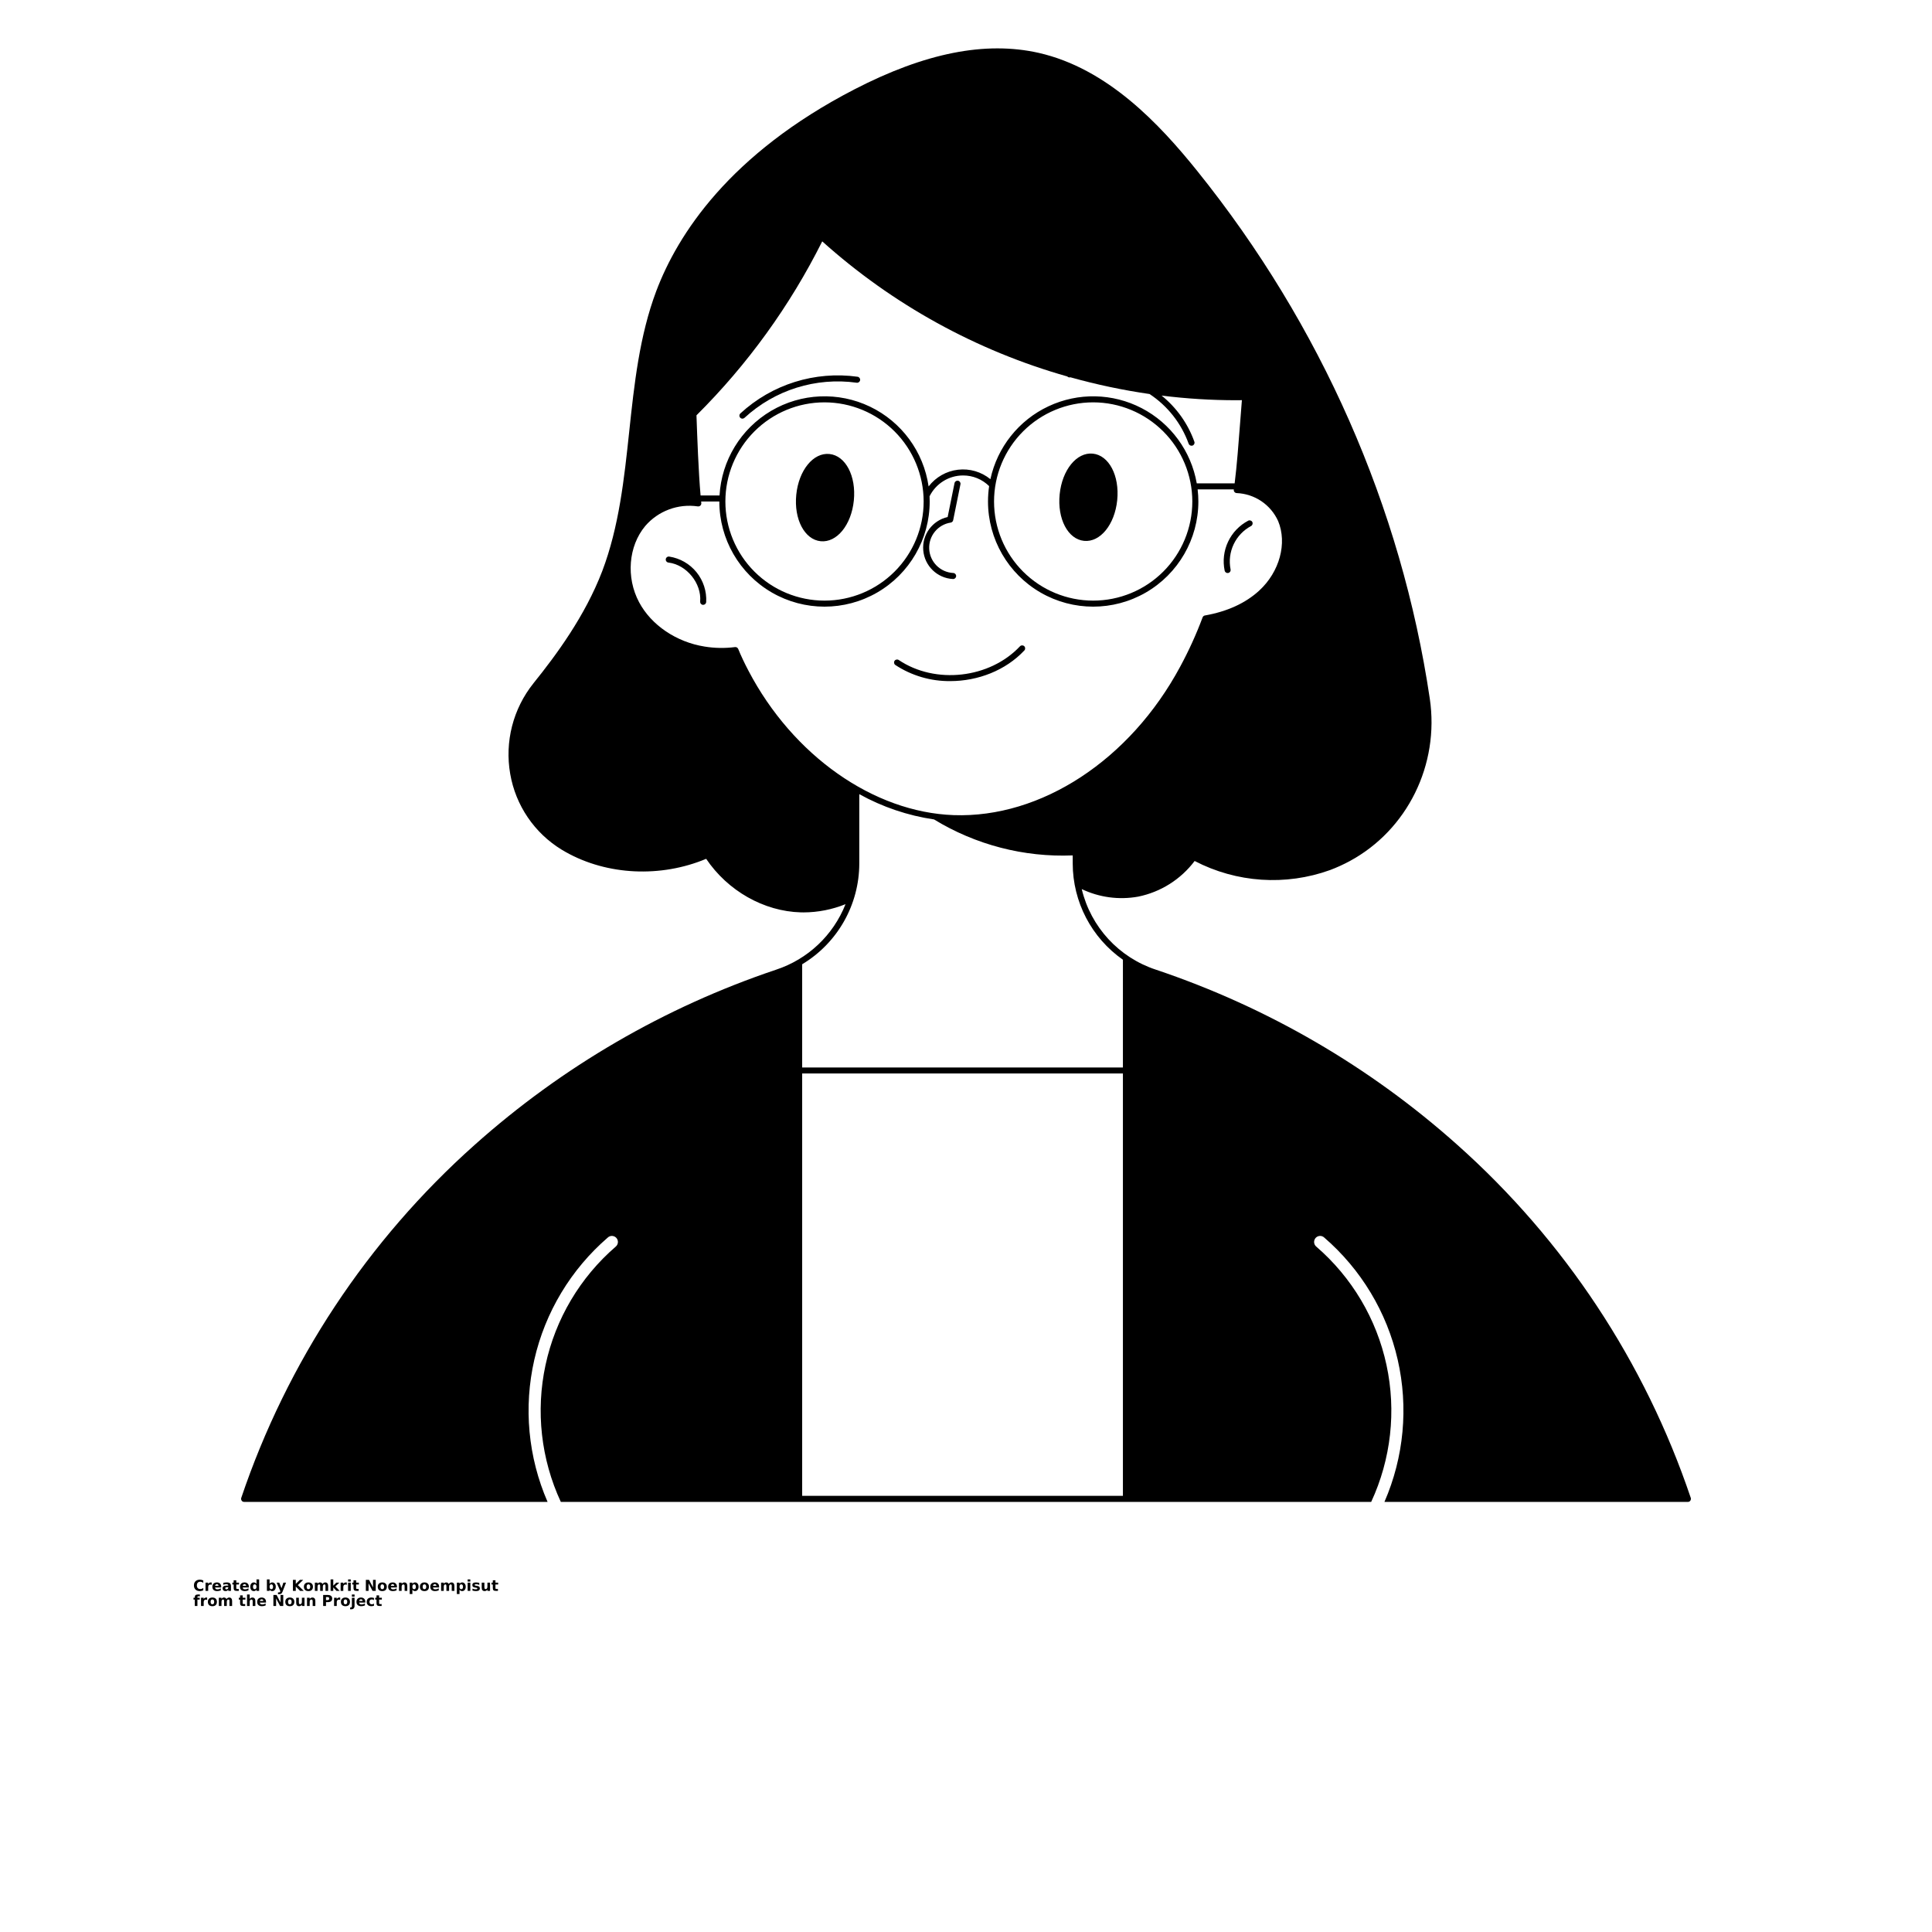 <?xml version="1.0" encoding="UTF-8"?>
<svg width="700pt" height="700pt" version="1.1" viewBox="0 0 700 700" xmlns="http://www.w3.org/2000/svg" xmlns:xlink="http://www.w3.org/1999/xlink">
 <defs>
  <symbol id="w" overflow="visible">
   <path d="m3.656-0.219c-0.188 0.094-0.387 0.168-0.594 0.219-0.199 0.051-0.406 0.078-0.625 0.078-0.668 0-1.199-0.18-1.594-0.547-0.387-0.375-0.578-0.879-0.578-1.516 0-0.645 0.191-1.148 0.578-1.516 0.395-0.375 0.926-0.562 1.594-0.562 0.219 0 0.426 0.027 0.625 0.078 0.207 0.055 0.406 0.125 0.594 0.219v0.828c-0.188-0.125-0.375-0.219-0.562-0.281-0.18-0.062-0.371-0.094-0.578-0.094-0.367 0-0.656 0.121-0.875 0.359-0.211 0.23-0.312 0.555-0.312 0.969 0 0.406 0.102 0.73 0.312 0.969 0.219 0.23 0.508 0.344 0.875 0.344 0.207 0 0.398-0.023 0.578-0.078 0.188-0.062 0.375-0.16 0.562-0.297z"/>
  </symbol>
  <symbol id="d" overflow="visible">
   <path d="m2.688-2.172c-0.086-0.039-0.168-0.07-0.25-0.094-0.086-0.02-0.168-0.031-0.25-0.031-0.25 0-0.445 0.086-0.578 0.25-0.125 0.156-0.188 0.383-0.188 0.672v1.375h-0.969v-2.984h0.969v0.484c0.113-0.195 0.25-0.336 0.406-0.422 0.164-0.094 0.359-0.141 0.578-0.141h0.109c0.039 0 0.094 0.008 0.156 0.016z"/>
  </symbol>
  <symbol id="a" overflow="visible">
   <path d="m3.438-1.5v0.266h-2.234c0.031 0.23 0.113 0.402 0.25 0.516 0.133 0.105 0.328 0.156 0.578 0.156 0.207 0 0.414-0.023 0.625-0.078 0.207-0.062 0.422-0.156 0.641-0.281v0.734c-0.219 0.094-0.445 0.164-0.672 0.203-0.23 0.039-0.453 0.062-0.672 0.062-0.543 0-0.965-0.133-1.266-0.406-0.305-0.281-0.453-0.672-0.453-1.172 0-0.477 0.145-0.859 0.438-1.141 0.301-0.281 0.707-0.422 1.219-0.422 0.469 0 0.844 0.141 1.125 0.422s0.422 0.664 0.422 1.141zm-0.969-0.328c0-0.176-0.059-0.316-0.172-0.422-0.105-0.113-0.242-0.172-0.406-0.172-0.188 0-0.34 0.055-0.453 0.156-0.117 0.105-0.188 0.25-0.219 0.438z"/>
  </symbol>
  <symbol id="o" overflow="visible">
   <path d="m1.797-1.344c-0.199 0-0.352 0.039-0.453 0.109-0.094 0.062-0.141 0.164-0.141 0.297 0 0.117 0.035 0.211 0.109 0.281 0.082 0.062 0.195 0.094 0.344 0.094 0.176 0 0.328-0.062 0.453-0.188s0.188-0.285 0.188-0.484v-0.109zm1.469-0.359v1.703h-0.969v-0.438c-0.125 0.18-0.273 0.309-0.438 0.391-0.156 0.082-0.352 0.125-0.578 0.125-0.312 0-0.57-0.086-0.766-0.266-0.188-0.188-0.281-0.422-0.281-0.703 0-0.352 0.117-0.613 0.359-0.781 0.238-0.164 0.617-0.25 1.141-0.25h0.562v-0.062c0-0.156-0.062-0.266-0.188-0.328-0.117-0.07-0.297-0.109-0.547-0.109-0.211 0-0.402 0.023-0.578 0.062-0.18 0.043-0.34 0.102-0.484 0.172v-0.719c0.195-0.051 0.398-0.086 0.609-0.109 0.207-0.031 0.414-0.047 0.625-0.047 0.539 0 0.93 0.109 1.172 0.328 0.238 0.211 0.359 0.555 0.359 1.031z"/>
  </symbol>
  <symbol id="c" overflow="visible">
   <path d="m1.5-3.844v0.859h0.984v0.672h-0.984v1.281c0 0.137 0.023 0.23 0.078 0.281 0.062 0.043 0.176 0.062 0.344 0.062h0.484v0.688h-0.812c-0.387 0-0.656-0.078-0.812-0.234s-0.234-0.422-0.234-0.797v-1.281h-0.469v-0.672h0.469v-0.859z"/>
  </symbol>
  <symbol id="n" overflow="visible">
   <path d="m2.5-2.547v-1.609h0.953v4.156h-0.953v-0.438c-0.137 0.18-0.281 0.309-0.438 0.391-0.156 0.082-0.34 0.125-0.547 0.125-0.375 0-0.684-0.145-0.922-0.438-0.23-0.289-0.344-0.672-0.344-1.141 0-0.457 0.113-0.832 0.344-1.125 0.238-0.289 0.547-0.438 0.922-0.438 0.195 0 0.375 0.043 0.531 0.125 0.164 0.086 0.316 0.215 0.453 0.391zm-0.641 1.938c0.207 0 0.363-0.07 0.469-0.219 0.113-0.156 0.172-0.379 0.172-0.672 0-0.281-0.059-0.492-0.172-0.641-0.105-0.156-0.262-0.234-0.469-0.234-0.199 0-0.355 0.078-0.469 0.234-0.105 0.148-0.156 0.359-0.156 0.641 0 0.293 0.051 0.516 0.156 0.672 0.113 0.148 0.27 0.219 0.469 0.219z"/>
  </symbol>
  <symbol id="m" overflow="visible">
   <path d="m2.047-0.609c0.207 0 0.363-0.07 0.469-0.219 0.113-0.156 0.172-0.379 0.172-0.672 0-0.281-0.059-0.492-0.172-0.641-0.105-0.156-0.262-0.234-0.469-0.234-0.199 0-0.355 0.078-0.469 0.234-0.105 0.148-0.156 0.359-0.156 0.641 0 0.293 0.051 0.516 0.156 0.672 0.113 0.148 0.27 0.219 0.469 0.219zm-0.625-1.938c0.125-0.176 0.266-0.305 0.422-0.391 0.164-0.082 0.352-0.125 0.562-0.125 0.363 0 0.664 0.148 0.906 0.438 0.238 0.293 0.359 0.668 0.359 1.125 0 0.469-0.121 0.852-0.359 1.141-0.242 0.293-0.543 0.438-0.906 0.438-0.211 0-0.398-0.043-0.562-0.125-0.156-0.082-0.297-0.211-0.422-0.391v0.438h-0.969v-4.156h0.969z"/>
  </symbol>
  <symbol id="l" overflow="visible">
   <path d="m0.062-2.984h0.953l0.812 2.016 0.688-2.016h0.953l-1.266 3.266c-0.125 0.332-0.273 0.566-0.438 0.703-0.168 0.133-0.391 0.203-0.672 0.203h-0.547v-0.641h0.297c0.164 0 0.285-0.027 0.359-0.078 0.07-0.055 0.129-0.141 0.172-0.266l0.031-0.094z"/>
  </symbol>
  <symbol id="k" overflow="visible">
   <path d="m0.5-3.984h1.031v1.453l1.484-1.453h1.188l-1.922 1.891 2.125 2.094h-1.297l-1.578-1.562v1.562h-1.031z"/>
  </symbol>
  <symbol id="b" overflow="visible">
   <path d="m1.875-2.375c-0.211 0-0.371 0.078-0.484 0.234-0.105 0.148-0.156 0.359-0.156 0.641 0 0.293 0.051 0.516 0.156 0.672 0.113 0.148 0.273 0.219 0.484 0.219 0.207 0 0.367-0.07 0.484-0.219 0.113-0.156 0.172-0.379 0.172-0.672 0-0.281-0.059-0.492-0.172-0.641-0.117-0.156-0.277-0.234-0.484-0.234zm0-0.688c0.52 0 0.922 0.141 1.203 0.422 0.289 0.273 0.438 0.652 0.438 1.141 0 0.5-0.148 0.891-0.438 1.172-0.281 0.273-0.684 0.406-1.203 0.406-0.512 0-0.914-0.133-1.203-0.406-0.293-0.281-0.438-0.672-0.438-1.172 0-0.488 0.145-0.867 0.438-1.141 0.289-0.281 0.691-0.422 1.203-0.422z"/>
  </symbol>
  <symbol id="e" overflow="visible">
   <path d="m3.234-2.5c0.113-0.176 0.254-0.312 0.422-0.406 0.164-0.102 0.352-0.156 0.562-0.156 0.332 0 0.586 0.109 0.766 0.328 0.188 0.211 0.281 0.512 0.281 0.906v1.828h-0.969v-1.562c0.008-0.02 0.016-0.039 0.016-0.062v-0.109c0-0.219-0.031-0.375-0.094-0.469s-0.164-0.141-0.297-0.141c-0.188 0-0.336 0.078-0.438 0.234-0.094 0.148-0.141 0.359-0.141 0.641v1.469h-0.969v-1.562c0-0.332-0.031-0.547-0.094-0.641-0.055-0.094-0.152-0.141-0.297-0.141-0.18 0-0.32 0.078-0.422 0.234-0.094 0.148-0.141 0.359-0.141 0.641v1.469h-0.969v-2.984h0.969v0.438c0.113-0.176 0.242-0.305 0.391-0.391 0.156-0.082 0.328-0.125 0.516-0.125 0.207 0 0.391 0.055 0.547 0.156 0.156 0.094 0.273 0.23 0.359 0.406z"/>
  </symbol>
  <symbol id="v" overflow="visible">
   <path d="m0.453-4.156h0.969v2.266l1.094-1.094h1.109l-1.453 1.359 1.562 1.625h-1.156l-1.156-1.25v1.25h-0.969z"/>
  </symbol>
  <symbol id="j" overflow="visible">
   <path d="m0.453-2.984h0.969v2.984h-0.969zm0-1.172h0.969v0.781h-0.969z"/>
  </symbol>
  <symbol id="i" overflow="visible">
   <path d="m0.5-3.984h1.156l1.438 2.734v-2.734h0.984v3.984h-1.156l-1.438-2.734v2.734h-0.984z"/>
  </symbol>
  <symbol id="h" overflow="visible">
   <path d="m3.469-1.828v1.828h-0.969v-1.391c0-0.258-0.008-0.438-0.016-0.531-0.012-0.102-0.031-0.176-0.062-0.219-0.031-0.062-0.086-0.109-0.156-0.141-0.062-0.039-0.133-0.062-0.203-0.062-0.211 0-0.371 0.078-0.484 0.234-0.105 0.156-0.156 0.371-0.156 0.641v1.469h-0.969v-2.984h0.969v0.438c0.133-0.176 0.285-0.305 0.453-0.391 0.164-0.082 0.344-0.125 0.531-0.125 0.344 0 0.602 0.109 0.781 0.328 0.188 0.211 0.281 0.512 0.281 0.906z"/>
  </symbol>
  <symbol id="g" overflow="visible">
   <path d="m1.422-0.438v1.578h-0.969v-4.125h0.969v0.438c0.125-0.176 0.266-0.305 0.422-0.391 0.164-0.082 0.352-0.125 0.562-0.125 0.363 0 0.664 0.148 0.906 0.438 0.238 0.293 0.359 0.668 0.359 1.125 0 0.469-0.121 0.852-0.359 1.141-0.242 0.293-0.543 0.438-0.906 0.438-0.211 0-0.398-0.043-0.562-0.125-0.156-0.082-0.297-0.211-0.422-0.391zm0.625-1.938c-0.199 0-0.355 0.078-0.469 0.234-0.105 0.148-0.156 0.359-0.156 0.641 0 0.293 0.051 0.516 0.156 0.672 0.113 0.148 0.27 0.219 0.469 0.219 0.207 0 0.363-0.07 0.469-0.219 0.113-0.156 0.172-0.379 0.172-0.672 0-0.281-0.059-0.492-0.172-0.641-0.105-0.156-0.262-0.234-0.469-0.234z"/>
  </symbol>
  <symbol id="u" overflow="visible">
   <path d="m2.797-2.891v0.719c-0.211-0.082-0.406-0.145-0.594-0.188-0.188-0.039-0.371-0.062-0.547-0.062-0.18 0-0.312 0.023-0.406 0.062-0.086 0.043-0.125 0.109-0.125 0.203 0 0.086 0.031 0.148 0.094 0.188 0.07 0.043 0.195 0.074 0.375 0.094l0.156 0.016c0.488 0.062 0.816 0.168 0.984 0.312 0.176 0.137 0.266 0.359 0.266 0.672s-0.121 0.555-0.359 0.719c-0.23 0.156-0.578 0.234-1.047 0.234-0.199 0-0.406-0.016-0.625-0.047-0.211-0.031-0.422-0.078-0.641-0.141v-0.719c0.188 0.086 0.379 0.152 0.578 0.203 0.207 0.043 0.414 0.062 0.625 0.062 0.188 0 0.328-0.023 0.422-0.078 0.094-0.051 0.141-0.125 0.141-0.219s-0.039-0.16-0.109-0.203c-0.062-0.039-0.188-0.07-0.375-0.094l-0.172-0.016c-0.43-0.051-0.73-0.148-0.906-0.297-0.168-0.145-0.25-0.363-0.25-0.656 0-0.32 0.109-0.555 0.328-0.703 0.219-0.156 0.551-0.234 1-0.234 0.176 0 0.359 0.016 0.547 0.047 0.195 0.023 0.41 0.062 0.641 0.125z"/>
  </symbol>
  <symbol id="f" overflow="visible">
   <path d="m0.422-1.172v-1.812h0.969v0.297 0.609 0.484c0 0.242 0.004 0.418 0.016 0.531 0.008 0.105 0.031 0.18 0.062 0.219 0.039 0.062 0.094 0.117 0.156 0.156 0.062 0.031 0.133 0.047 0.219 0.047 0.195 0 0.352-0.078 0.469-0.234 0.113-0.156 0.172-0.367 0.172-0.641v-1.469h0.953v2.984h-0.953v-0.438c-0.148 0.18-0.305 0.309-0.469 0.391-0.156 0.082-0.336 0.125-0.531 0.125-0.344 0-0.609-0.102-0.797-0.312-0.18-0.219-0.266-0.531-0.266-0.938z"/>
  </symbol>
  <symbol id="t" overflow="visible">
   <path d="m2.422-4.156v0.625h-0.516c-0.137 0-0.234 0.027-0.297 0.078-0.055 0.055-0.078 0.137-0.078 0.25v0.219h0.828v0.672h-0.828v2.312h-0.953v-2.312h-0.469v-0.672h0.469v-0.219c0-0.32 0.086-0.562 0.266-0.719 0.188-0.156 0.473-0.234 0.859-0.234z"/>
  </symbol>
  <symbol id="s" overflow="visible">
   <path d="m3.469-1.828v1.828h-0.969v-1.391c0-0.258-0.008-0.438-0.016-0.531-0.012-0.102-0.031-0.176-0.062-0.219-0.031-0.062-0.086-0.109-0.156-0.141-0.062-0.039-0.133-0.062-0.203-0.062-0.211 0-0.371 0.078-0.484 0.234-0.105 0.156-0.156 0.371-0.156 0.641v1.469h-0.969v-4.156h0.969v1.609c0.133-0.176 0.285-0.305 0.453-0.391 0.164-0.082 0.344-0.125 0.531-0.125 0.344 0 0.602 0.109 0.781 0.328 0.188 0.211 0.281 0.512 0.281 0.906z"/>
  </symbol>
  <symbol id="r" overflow="visible">
   <path d="m0.5-3.984h1.703c0.508 0 0.898 0.117 1.172 0.344 0.27 0.219 0.406 0.539 0.406 0.953 0 0.418-0.137 0.742-0.406 0.969-0.273 0.219-0.664 0.328-1.172 0.328h-0.672v1.391h-1.031zm1.031 0.75v1.109h0.562c0.195 0 0.348-0.047 0.453-0.141 0.113-0.102 0.172-0.242 0.172-0.422 0-0.176-0.059-0.312-0.172-0.406-0.105-0.094-0.258-0.141-0.453-0.141z"/>
  </symbol>
  <symbol id="q" overflow="visible">
   <path d="m0.453-2.984h0.969v2.938c0 0.395-0.102 0.695-0.297 0.906-0.188 0.219-0.465 0.328-0.828 0.328h-0.484v-0.641h0.172c0.176 0 0.297-0.043 0.359-0.125 0.07-0.074 0.109-0.23 0.109-0.469zm0-1.172h0.969v0.781h-0.969z"/>
  </symbol>
  <symbol id="p" overflow="visible">
   <path d="m2.875-2.891v0.766c-0.125-0.082-0.258-0.145-0.391-0.188-0.137-0.039-0.273-0.062-0.406-0.062-0.273 0-0.48 0.078-0.625 0.234-0.148 0.156-0.219 0.371-0.219 0.641 0 0.281 0.07 0.5 0.219 0.656 0.145 0.156 0.352 0.234 0.625 0.234 0.145 0 0.285-0.02 0.422-0.062 0.133-0.039 0.258-0.109 0.375-0.203v0.781c-0.148 0.062-0.297 0.102-0.453 0.125-0.156 0.031-0.312 0.047-0.469 0.047-0.543 0-0.965-0.133-1.266-0.406-0.305-0.281-0.453-0.672-0.453-1.172 0-0.488 0.148-0.867 0.453-1.141 0.301-0.281 0.723-0.422 1.266-0.422 0.156 0 0.312 0.016 0.469 0.047 0.156 0.023 0.305 0.062 0.453 0.125z"/>
  </symbol>
 </defs>
 <g>
  <path d="m268.99 151.69c0.277 0 0.547-0.105 0.75-0.297 10.961-10.113 25.875-14.781 40.648-12.727 0.598 0.09 1.156-0.32 1.246-0.918 0.09-0.598-0.32-1.156-0.918-1.246-15.434-2.148-31.02 2.731-42.473 13.297-0.328 0.309-0.434 0.785-0.266 1.199 0.164 0.418 0.566 0.691 1.016 0.691z"/>
  <path d="m345.25 209.79h0.059c0.602 0.016 1.105-0.461 1.121-1.066 0.012-0.605-0.465-1.105-1.066-1.121-4.707-0.246-8.461-4.008-8.699-8.715-0.234-4.703 3.125-8.824 7.781-9.539 0.453-0.07 0.816-0.414 0.906-0.867l2.637-13.016c0.121-0.59-0.262-1.168-0.855-1.289-0.59-0.121-1.168 0.262-1.289 0.852l-2.492 12.301c-5.543 1.246-9.32 6.394-8.84 12.055 0.477 5.664 5.062 10.105 10.738 10.402z"/>
  <path d="m371.16 235.65c0.395-0.445 0.363-1.121-0.066-1.527-0.434-0.402-1.113-0.391-1.527 0.031-10.957 11.688-30.676 13.914-43.961 4.965-0.5-0.316-1.16-0.18-1.492 0.312-0.328 0.492-0.211 1.156 0.27 1.5 5.91 3.883 12.84 5.918 19.906 5.848 9.992 0 20.035-3.836 26.871-11.129z"/>
  <path d="m395.95 164.36c-5.848-0.586-11.125 5.891-12.016 14.754s2.992 16.266 8.84 16.852c5.848 0.586 11.125-5.894 12.016-14.758 0.887-8.859-2.996-16.258-8.84-16.848z"/>
  <path d="m300.52 164.49c-5.848-0.586-11.125 5.894-12.016 14.758-0.891 8.863 2.992 16.262 8.84 16.848 5.848 0.59 11.125-5.891 12.016-14.754 0.895-8.859-2.988-16.262-8.84-16.852z"/>
  <path d="m612.6 542.72c-16.617-49.238-45.754-93.312-84.547-127.89-31.727-28.34-68.875-49.934-109.2-63.484-13.438-4.402-23.625-15.461-26.918-29.211 6.359 3.031 13.512 3.988 20.441 2.734 8.172-1.66 15.453-6.254 20.465-12.918 15.176 7.891 32.961 9.086 49.055 3.293 2.449-0.922 4.832-2.008 7.133-3.25 20.902-11.297 32.562-34.957 29.008-58.887-10.305-69.355-39.434-135.44-84.23-191.13-13.641-16.965-32.508-37.168-57.523-42.832-19.281-4.32-41.113 0.012-66.742 13.246-45.336 23.438-64.039 52.641-71.75 73.02-6.125 16.266-7.996 33.875-9.812 50.902-1.805 16.984-3.676 34.562-9.789 50.641-6.246 16.285-16.582 30.254-24.895 40.59h0.004c-7.406 9.23-10.484 21.207-8.441 32.867 1.965 11.391 8.746 21.383 18.605 27.418 0.523 0.305 1.039 0.625 1.574 0.918 14.996 8.41 34.375 9.309 50.816 2.418 7.832 11.617 20.891 19.031 34.289 19.402 0.352 0.012 0.699 0.012 1.051 0.012h-0.004c5.199-0.023 10.344-1.039 15.16-2.984-4.453 11.27-13.688 19.973-25.199 23.754-40.324 13.551-77.473 35.145-109.2 63.484-38.793 34.578-67.93 78.652-84.547 127.89-0.188 0.574 0.121 1.191 0.688 1.391 0.113 0.031 0.23 0.051 0.352 0.055h109.95c-7.059-16.219-8.742-34.27-4.805-51.512 3.934-17.246 13.285-32.777 26.68-44.324 0.395-0.348 0.898-0.539 1.422-0.535 0.914 0 1.73 0.566 2.047 1.422 0.32 0.855 0.074 1.816-0.613 2.418-12.934 11.156-21.879 26.227-25.473 42.926-3.598 16.695-1.648 34.113 5.543 49.605h293.61c7.191-15.492 9.141-32.91 5.543-49.605-3.594-16.699-12.539-31.77-25.473-42.926-0.688-0.602-0.934-1.562-0.613-2.418 0.316-0.855 1.133-1.422 2.047-1.422 0.523-0.004 1.027 0.188 1.422 0.535 13.395 11.547 22.746 27.078 26.68 44.324 3.938 17.242 2.254 35.293-4.805 51.512h109.95c0.121-0.004 0.238-0.023 0.352-0.055 0.566-0.199 0.875-0.816 0.688-1.391zm-314.69-455.27c25.477 22.875 55.848 39.617 88.789 48.945 0.258 0.277 0.645 0.402 1.016 0.328 0.031-0.012 0.078-0.012 0.109-0.023 9.422 2.637 19 4.66 28.68 6.062 6.543 4.312 11.512 10.629 14.164 18 0.16 0.438 0.574 0.73 1.039 0.734 0.121 0.004 0.246-0.016 0.359-0.055 0.57-0.195 0.875-0.816 0.68-1.391-2.344-6.562-6.453-12.348-11.879-16.723 8.957 1.121 17.977 1.684 27.004 1.684 0.699 0 1.391-0.023 2.09-0.023-0.195 2.328-0.406 5-0.613 7.852-0.578 7.559-1.215 16.012-2.012 22.289l-13.727 0.008c-2.043-11.695-9.422-21.77-19.953-27.25-10.535-5.477-23.02-5.731-33.77-0.684-10.746 5.043-18.527 14.809-21.047 26.41-3.289-2.684-7.531-3.922-11.75-3.422-4.223 0.496-8.059 2.684-10.637 6.059-1.816-12.574-9.781-23.422-21.238-28.914-11.457-5.496-24.898-4.918-35.84 1.539-10.945 6.461-17.949 17.949-18.676 30.637h-6.867c-0.754-8.543-1.203-21-1.488-29.027v-0.004c18.5-18.402 33.891-39.691 45.566-63.031zm134.09 94.25c0 9.523-3.785 18.66-10.523 25.398-6.734 6.734-15.871 10.52-25.398 10.52-9.523 0-18.66-3.785-25.398-10.52-6.734-6.738-10.52-15.875-10.52-25.398 0-9.527 3.785-18.664 10.52-25.398 6.738-6.738 15.875-10.523 25.398-10.523 9.523 0.012 18.656 3.801 25.391 10.531 6.731 6.734 10.52 15.867 10.531 25.391zm-97.344 0c0 9.523-3.785 18.66-10.523 25.398-6.734 6.734-15.871 10.52-25.398 10.52-9.523 0-18.66-3.785-25.398-10.52-6.734-6.738-10.52-15.875-10.52-25.398 0-9.527 3.785-18.664 10.52-25.398 6.738-6.738 15.875-10.523 25.398-10.523 9.523 0.012 18.656 3.801 25.391 10.531 6.731 6.734 10.52 15.867 10.531 25.391zm-63.469 61.328c-1.508-2.875-2.723-5.457-3.719-7.898h-0.004c-0.184-0.461-0.656-0.738-1.148-0.68-3.668 0.473-7.387 0.41-11.035-0.188-10.238-1.629-19.328-7.789-23.723-16.066-4.789-8.969-3.871-20.312 2.211-27.594h-0.004c4.715-5.492 11.918-8.18 19.078-7.121 0.336 0.047 0.672-0.062 0.918-0.297 0.246-0.234 0.371-0.57 0.34-0.906-0.023-0.188-0.043-0.395-0.066-0.578h6.594c0 13.613 7.266 26.191 19.055 33 11.789 6.805 26.316 6.805 38.105 0 11.789-6.809 19.055-19.387 19.055-33 0-0.625-0.012-1.258-0.043-1.883h-0.004c2.289-4.613 6.992-7.539 12.141-7.547 3.535-0.012 6.93 1.375 9.441 3.859-0.27 1.844-0.402 3.707-0.406 5.57 0 13.613 7.266 26.191 19.055 33 11.789 6.805 26.316 6.805 38.105 0 11.789-6.809 19.055-19.387 19.055-33 0-1.465-0.09-2.926-0.266-4.375h13.117c0 0.023-0.004 0.051-0.012 0.074-0.047 0.312 0.043 0.629 0.25 0.863 0.203 0.242 0.496 0.387 0.809 0.395 3.195 0.133 6.293 1.152 8.941 2.941 2.652 1.793 4.75 4.285 6.066 7.199 3.336 8.027 0.535 18.375-6.836 25.168-4.953 4.562-11.582 7.602-19.699 9.035v-0.004c-0.379 0.066-0.699 0.328-0.832 0.691-2.297 6.141-5.016 12.113-8.137 17.883-18.168 33.797-50.355 54.875-82.043 53.77-29.07-1.039-58.262-21.582-74.363-52.316zm116.69 43.375c-0.531 0.309-1.062 0.605-1.59 0.898 0.531-0.297 1.059-0.598 1.59-0.902zm-1.68 0.945c-0.77 0.422-1.539 0.828-2.309 1.215 0.77-0.395 1.539-0.797 2.305-1.215zm-2.641 1.379c-0.547 0.277-1.105 0.547-1.652 0.809 0.551-0.266 1.102-0.531 1.652-0.809zm23.297 253.25h-116.21v-153.03h116.21zm0-155.21h-116.21v-37.395c12.828-7.703 20.68-21.562 20.695-36.523v-25.109c8.406 4.656 17.582 7.762 27.09 9.16 15.09 9.215 32.574 13.75 50.238 13.031v2.922-0.004c0.012 13.898 6.801 26.918 18.188 34.883z"/>
  <path d="m444.79 207.62c0.332 0 0.645-0.152 0.855-0.41 0.207-0.262 0.285-0.602 0.211-0.926-0.609-3.059-0.219-6.234 1.113-9.059 1.332-2.82 3.535-5.141 6.281-6.617 0.543-0.273 0.758-0.93 0.488-1.473-0.273-0.539-0.93-0.754-1.473-0.484-3.199 1.68-5.766 4.359-7.309 7.625-1.543 3.269-1.977 6.953-1.238 10.492 0.113 0.5 0.559 0.852 1.07 0.852z"/>
  <path d="m242.48 201.66c-0.293-0.047-0.594 0.027-0.828 0.207-0.238 0.176-0.395 0.445-0.43 0.738-0.035 0.297 0.051 0.594 0.238 0.824 0.188 0.23 0.461 0.375 0.754 0.398 6.57 0.805 12.039 7.539 11.469 14.137-0.023 0.289 0.066 0.574 0.254 0.797 0.188 0.223 0.453 0.363 0.742 0.387h0.094c0.57 0 1.047-0.434 1.094-1 0.215-3.918-1.039-7.777-3.512-10.828-2.477-3.047-5.996-5.062-9.875-5.66z"/>
  <use x="70" y="576.406" xlink:href="#w"/>
  <use x="74.012" y="576.406" xlink:href="#d"/>
  <use x="76.711" y="576.406" xlink:href="#a"/>
  <use x="80.418" y="576.406" xlink:href="#o"/>
  <use x="84.109" y="576.406" xlink:href="#c"/>
  <use x="86.723" y="576.406" xlink:href="#a"/>
  <use x="90.434" y="576.406" xlink:href="#n"/>
  <use x="96.25" y="576.406" xlink:href="#m"/>
  <use x="100.168" y="576.406" xlink:href="#l"/>
  <use x="105.637" y="576.406" xlink:href="#k"/>
  <use x="109.871" y="576.406" xlink:href="#b"/>
  <use x="113.629" y="576.406" xlink:href="#e"/>
  <use x="119.328" y="576.406" xlink:href="#v"/>
  <use x="122.965" y="576.406" xlink:href="#d"/>
  <use x="125.664" y="576.406" xlink:href="#j"/>
  <use x="127.535" y="576.406" xlink:href="#c"/>
  <use x="132.055" y="576.406" xlink:href="#i"/>
  <use x="136.633" y="576.406" xlink:href="#b"/>
  <use x="140.391" y="576.406" xlink:href="#a"/>
  <use x="144.098" y="576.406" xlink:href="#h"/>
  <use x="147.992" y="576.406" xlink:href="#g"/>
  <use x="151.906" y="576.406" xlink:href="#b"/>
  <use x="155.664" y="576.406" xlink:href="#a"/>
  <use x="159.371" y="576.406" xlink:href="#e"/>
  <use x="165.07" y="576.406" xlink:href="#g"/>
  <use x="168.984" y="576.406" xlink:href="#j"/>
  <use x="170.859" y="576.406" xlink:href="#u"/>
  <use x="174.113" y="576.406" xlink:href="#f"/>
  <use x="178.008" y="576.406" xlink:href="#c"/>
  <use x="70" y="581.875" xlink:href="#t"/>
  <use x="72.379" y="581.875" xlink:href="#d"/>
  <use x="75.078" y="581.875" xlink:href="#b"/>
  <use x="78.832" y="581.875" xlink:href="#e"/>
  <use x="86.438" y="581.875" xlink:href="#c"/>
  <use x="89.051" y="581.875" xlink:href="#s"/>
  <use x="92.941" y="581.875" xlink:href="#a"/>
  <use x="98.555" y="581.875" xlink:href="#i"/>
  <use x="103.133" y="581.875" xlink:href="#b"/>
  <use x="106.891" y="581.875" xlink:href="#f"/>
  <use x="110.785" y="581.875" xlink:href="#h"/>
  <use x="116.582" y="581.875" xlink:href="#r"/>
  <use x="120.59" y="581.875" xlink:href="#d"/>
  <use x="123.285" y="581.875" xlink:href="#b"/>
  <use x="127.043" y="581.875" xlink:href="#q"/>
  <use x="128.918" y="581.875" xlink:href="#a"/>
  <use x="132.625" y="581.875" xlink:href="#p"/>
  <use x="135.867" y="581.875" xlink:href="#c"/>
 </g>
</svg>
